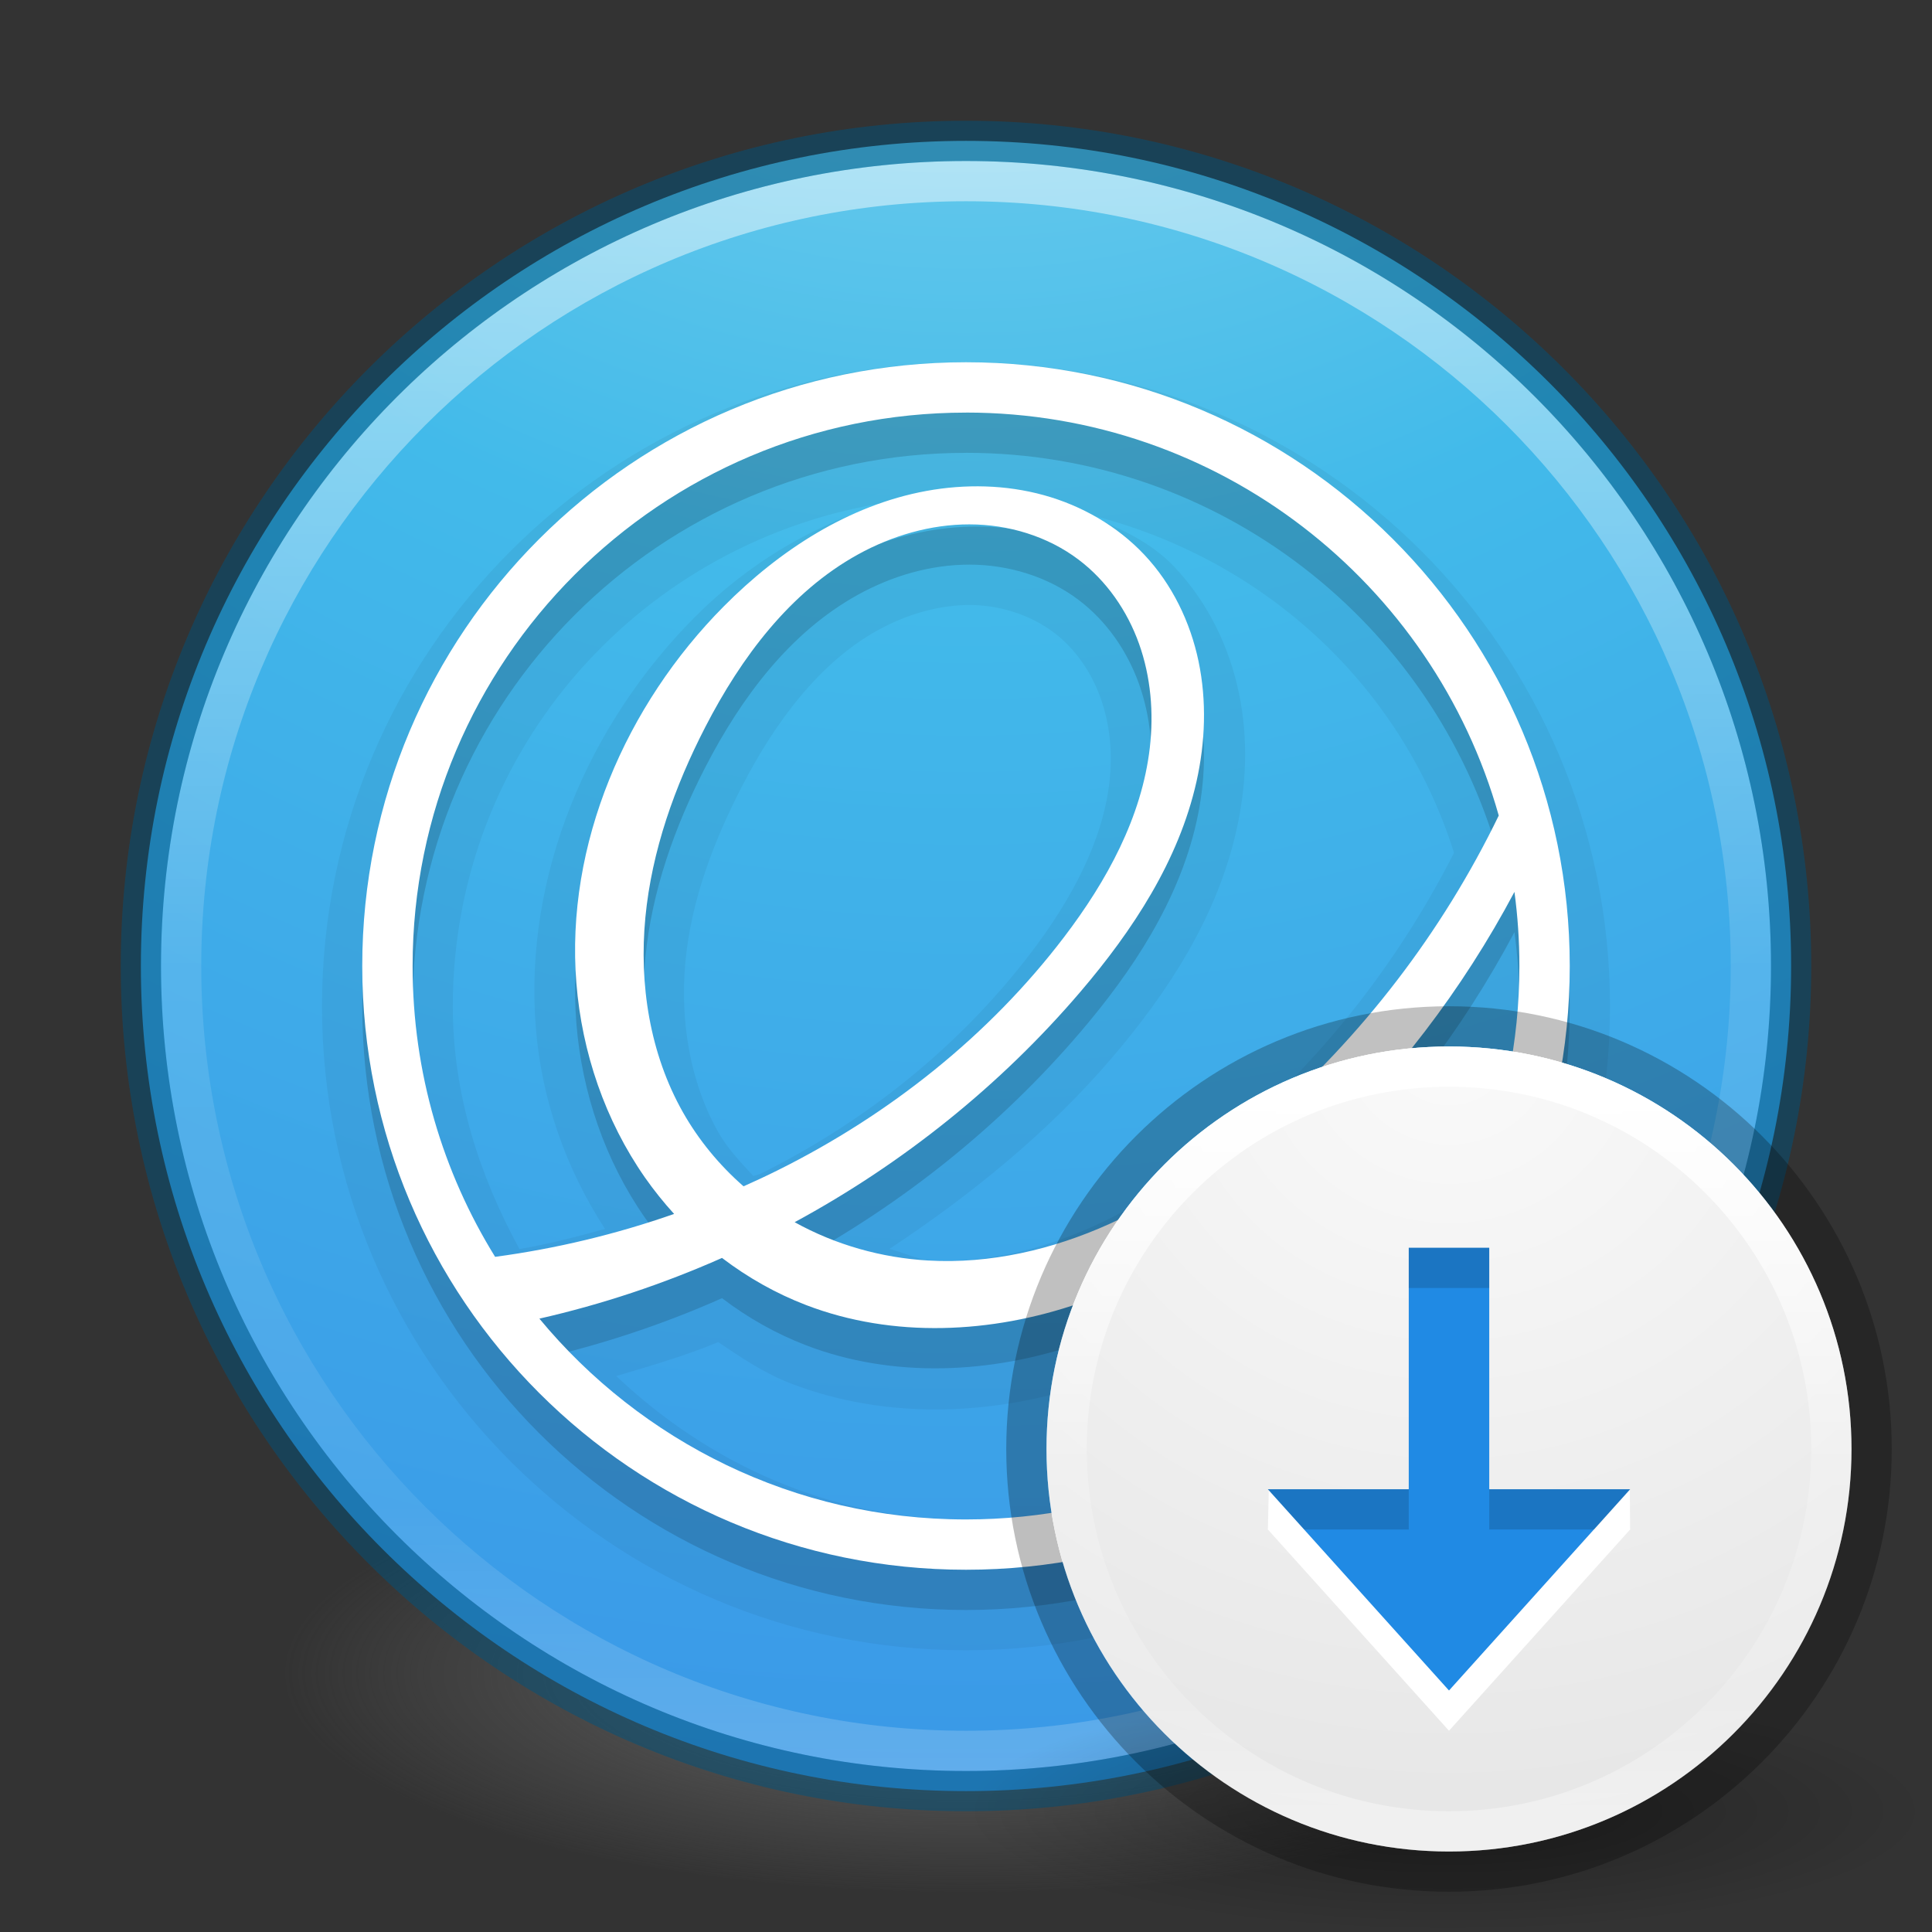 <?xml version="1.0" encoding="UTF-8" standalone="no"?>
<svg
   xmlns:dc="http://purl.org/dc/elements/1.1/"
   xmlns:cc="http://creativecommons.org/ns#"
   xmlns:rdf="http://www.w3.org/1999/02/22-rdf-syntax-ns#"
   xmlns:svg="http://www.w3.org/2000/svg"
   xmlns="http://www.w3.org/2000/svg"
   xmlns:xlink="http://www.w3.org/1999/xlink"
   xmlns:sodipodi="http://sodipodi.sourceforge.net/DTD/sodipodi-0.dtd"
   xmlns:inkscape="http://www.inkscape.org/namespaces/inkscape"
   version="1.1"
   width="48"
   height="48"
   id="svg4031"
   inkscape:version="0.91 r13725"
   sodipodi:docname="ubiquity.svg">
  <rect width="100%" height="100%" fill="#333333" stroke="none"/>
  <sodipodi:namedview
     pagecolor="#ffffff"
     bordercolor="#666666"
     borderopacity="1"
     objecttolerance="10"
     gridtolerance="10"
     guidetolerance="10"
     inkscape:pageopacity="0"
     inkscape:pageshadow="2"
     inkscape:window-width="640"
     inkscape:window-height="480"
     id="namedview63231" />
  <defs
     id="defs4033">
    <linearGradient
       id="linearGradient3820-7-2-1">
      <stop
         id="stop3822-2-6-3"
         style="stop-color:#3d3d3d;stop-opacity:1"
         offset="0" />
      <stop
         id="stop3864-8-7-7"
         style="stop-color:#686868;stop-opacity:0.498"
         offset="0.5" />
      <stop
         id="stop3824-1-2-5"
         style="stop-color:#686868;stop-opacity:0"
         offset="1" />
    </linearGradient>
    <radialGradient
       cx="99.157"
       cy="186.171"
       r="62.769"
       fx="99.157"
       fy="186.171"
       id="radialGradient3018"
       xlink:href="#linearGradient3820-7-2-1"
       gradientUnits="userSpaceOnUse"
       gradientTransform="matrix(0.271,0,0,0.088,-2.855,25.187)" />
    <linearGradient
       id="linearGradient4011-7">
      <stop
         id="stop4013-4"
         style="stop-color:#ffffff;stop-opacity:1"
         offset="0" />
      <stop
         id="stop4015-61"
         style="stop-color:#ffffff;stop-opacity:0.235"
         offset="0.508" />
      <stop
         id="stop4017-2"
         style="stop-color:#ffffff;stop-opacity:0.157"
         offset="0.835" />
      <stop
         id="stop4019-2"
         style="stop-color:#ffffff;stop-opacity:0.392"
         offset="1" />
    </linearGradient>
    <linearGradient
       id="linearGradient8838-4">
      <stop
         id="stop8840-4"
         style="stop-color:#000000;stop-opacity:1"
         offset="0" />
      <stop
         id="stop8842-8"
         style="stop-color:#000000;stop-opacity:0"
         offset="1" />
    </linearGradient>
    <linearGradient
       x1="71.204"
       y1="7.831"
       x2="71.204"
       y2="42.884"
       id="linearGradient3741"
       xlink:href="#linearGradient4011-7"
       gradientUnits="userSpaceOnUse"
       gradientTransform="matrix(0.514,0,0,0.514,-0.836,22.979)" />
    <radialGradient
       cx="62.625"
       cy="4.625"
       r="10.625"
       fx="62.625"
       fy="4.625"
       id="radialGradient3748"
       xlink:href="#linearGradient8838-4"
       gradientUnits="userSpaceOnUse"
       gradientTransform="matrix(1.129,0,0,0.282,-34.729,43.694)" />
    <linearGradient
       id="linearGradient4632-92-3-0-8-1-6-6">
      <stop
         id="stop4634-68-8-0-2-9-1-1"
         style="stop-color:#fafafa;stop-opacity:1"
         offset="0" />
      <stop
         id="stop4636-8-21-7-1-4-9-4"
         style="stop-color:#e1e1e1;stop-opacity:1"
         offset="1" />
    </linearGradient>
    <radialGradient
       r="20"
       fy="8.45"
       fx="6.275"
       cy="8.45"
       cx="6.275"
       gradientTransform="matrix(0,1.219,-1.289,-3.3177771e-8,46.896,18.351)"
       gradientUnits="userSpaceOnUse"
       id="radialGradient3398"
       xlink:href="#linearGradient4632-92-3-0-8-1-6-6" />
    <linearGradient
       y2="5.176"
       x2="-95.838"
       y1="54.2"
       x1="-95.838"
       gradientTransform="matrix(0.807,0,0,0.834,113.012,-2.359)"
       gradientUnits="userSpaceOnUse"
       id="linearGradient4200-6"
       xlink:href="#linearGradient3104-8-8-97-4-6-2-0-1-4-0-5-8-3-9-1" />
    <linearGradient
       id="linearGradient3104-8-8-97-4-6-2-0-1-4-0-5-8-3-9-1">
      <stop
         id="stop3106-5-4-3-5-0-1-61-9-2-7-3-3-2-6-9"
         style="stop-color:#000000;stop-opacity:0.322"
         offset="0" />
      <stop
         id="stop3108-4-3-7-8-2-4-01-9-9-0-6-4-3-7-7"
         style="stop-color:#000000;stop-opacity:0.278"
         offset="1" />
    </linearGradient>
    <linearGradient
       id="linearGradient2867-449-88-871-390-598-476-591-434-148-57-177-3-8-8">
      <stop
         offset="0"
         style="stop-color:#90dbec;stop-opacity:1"
         id="stop3750-8-9-0" />
      <stop
         offset="0.262"
         style="stop-color:#42baea;stop-opacity:1"
         id="stop3752-3-2-2" />
      <stop
         offset="0.705"
         style="stop-color:#3689e6;stop-opacity:1"
         id="stop3754-7-2-2" />
      <stop
         offset="1"
         style="stop-color:#2b63a0;stop-opacity:1"
         id="stop3756-9-3-05" />
    </linearGradient>
    <linearGradient
       id="linearGradient4011-8">
      <stop
         offset="0"
         style="stop-color:#ffffff;stop-opacity:1"
         id="stop4013-9" />
      <stop
         offset="0.508"
         style="stop-color:#ffffff;stop-opacity:0.235"
         id="stop4015-2" />
      <stop
         offset="0.835"
         style="stop-color:#ffffff;stop-opacity:0.157"
         id="stop4017-28" />
      <stop
         offset="1"
         style="stop-color:#ffffff;stop-opacity:0.392"
         id="stop4019-23" />
    </linearGradient>
    <linearGradient
       xlink:href="#linearGradient4011-8"
       id="linearGradient3540"
       gradientUnits="userSpaceOnUse"
       gradientTransform="matrix(1.054,0,0,1.054,-51.611,-2.728)"
       x1="71.204"
       y1="6.238"
       x2="71.204"
       y2="44.341" />
    <radialGradient
       xlink:href="#linearGradient2867-449-88-871-390-598-476-591-434-148-57-177-3-8-8"
       id="radialGradient3543"
       gradientUnits="userSpaceOnUse"
       gradientTransform="matrix(0,5,-5.289,-1.3609237e-7,68.694,-17.99)"
       cx="1.198"
       cy="8.45"
       fx="1.198"
       fy="8.45"
       r="20" />
  </defs>
  <path
     d="m 41,41.5 a 17,5.5 0 1 1 -34,0 17,5.5 0 1 1 34,0 z"
     id="path3818-0-5"
     style="fill:url(#radialGradient3018);fill-opacity:1;stroke:none" />
  <path
     d="M 24,3.5 C 12.689,3.5 3.5,12.689 3.5,24 3.5,35.311 12.689,44.5 24,44.5 35.311,44.5 44.5,35.311 44.5,24 44.5,12.689 35.311,3.5 24,3.5 z"
     id="path2555"
     style="color:#000000;fill:url(#radialGradient3543);fill-opacity:1;fill-rule:nonzero;stroke:none;stroke-width:1;marker:none;visibility:visible;display:inline;overflow:visible;enable-background:accumulate" />
  <path
     d="m 43.5,23.999 c 0,10.77 -8.731,19.501 -19.5,19.501 C 13.231,43.5 4.5,34.769 4.5,23.999 4.5,13.23 13.231,4.5 24,4.5 34.769,4.5 43.5,13.23 43.5,23.999 l 0,0 z"
     id="path8655-4"
     style="opacity:0.5;color:#000000;fill:none;stroke:url(#linearGradient3540);stroke-width:1;stroke-linecap:round;stroke-linejoin:round;stroke-miterlimit:4;stroke-opacity:1;stroke-dasharray:none;stroke-dashoffset:0;marker:none;visibility:visible;display:inline;overflow:visible;enable-background:accumulate" />
  <path
     d="M 24,3.5 C 12.689,3.5 3.5,12.689 3.5,24 3.5,35.311 12.689,44.5 24,44.5 35.311,44.5 44.5,35.311 44.5,24 44.5,12.689 35.311,3.5 24,3.5 z"
     id="path2555-6-0"
     style="opacity:0.5;color:#000000;fill:#000000;fill-opacity:0;fill-rule:nonzero;stroke:#00537d;stroke-width:1;stroke-linecap:round;stroke-linejoin:round;stroke-miterlimit:4;stroke-opacity:1;stroke-dasharray:none;stroke-dashoffset:0;marker:none;visibility:visible;display:inline;overflow:visible;enable-background:accumulate" />
  <path
     style="opacity:0.05;color:#000000;fill:#000000;fill-opacity:1;fill-rule:nonzero;stroke:none;stroke-width:1;marker:none;visibility:visible;display:inline;overflow:visible;enable-background:accumulate"
     id="path3324"
     d="M 24,9 C 15.168,9 8,16.168 8,25 8,33.832 15.168,41 24,41 32.832,41 40,33.832 40,25 40,16.168 32.832,9 24,9 z m -1.875,3.469 c -1.887,0.522 -3.558,1.548 -4.875,2.875 -2.626,2.646 -4.241,6.397 -3.938,10.188 0.143,1.783 0.743,3.497 1.719,5 -0.704,0.195 -1.404,0.378 -2.125,0.5 C 11.92,29.224 11.25,27.202 11.25,25 c 0,-6.401 4.732,-11.618 10.875,-12.531 z M 26.906,12.75 c 4.379,1.032 7.883,4.195 9.219,8.438 -1.331,2.615 -3.16,4.988 -5.375,6.906 -1.114,0.965 -2.3,1.792 -3.594,2.375 -1.285,0.579 -2.685,0.921 -4.031,0.844 -0.364,-0.021 -0.678,-0.206 -1.031,-0.281 2.03,-1.343 3.952,-2.901 5.531,-4.75 1.361,-1.594 2.601,-3.459 3.094,-5.656 0.245,-1.093 0.302,-2.257 0.062,-3.406 -0.239,-1.146 -0.76,-2.238 -1.594,-3.125 C 28.561,13.427 27.728,13.082 26.906,12.75 z m -2.812,2.281 c 0.764,0.001 1.523,0.256 2.094,0.688 0.517,0.39 0.925,0.975 1.156,1.625 0.23,0.645 0.304,1.35 0.219,2.094 -0.169,1.467 -0.948,2.918 -1.938,4.219 -1.764,2.318 -4.085,4.188 -6.719,5.5 -0.055,0.027 -0.13,0.035 -0.188,0.062 -0.317,-0.343 -0.645,-0.686 -0.875,-1.094 -0.698,-1.236 -0.955,-2.768 -0.812,-4.25 0.143,-1.489 0.681,-2.939 1.406,-4.344 0.836,-1.618 1.941,-3.084 3.375,-3.875 0.713,-0.393 1.514,-0.626 2.281,-0.625 z m 12.469,11.625 C 35.743,32.906 30.477,37.75 24,37.75 c -3.394,0 -6.406,-1.4 -8.688,-3.562 0.852,-0.256 1.709,-0.5 2.531,-0.844 0.575,0.389 1.149,0.777 1.812,1.031 2.43,0.932 5.131,0.789 7.5,-0.031 2.361,-0.818 4.396,-2.261 6.156,-3.906 1.217,-1.138 2.273,-2.431 3.25,-3.781 z" />
  <path
     d="m 24,10 c -8.284,0 -15,6.716 -15,15 C 9,33.284 15.716,40 24,40 c 8.284,0 15,-6.716 15,-15 0,-8.284 -6.716,-15 -15,-15 z m 0,1.25 c 6.298,0 11.608,4.235 13.236,10.012 -1.402,2.893 -3.398,5.497 -5.828,7.602 -1.167,1.011 -2.442,1.912 -3.85,2.547 -1.408,0.635 -2.957,0.995 -4.498,0.906 -1.158,-0.066 -2.303,-0.389 -3.317,-0.952 2.689,-1.457 5.114,-3.399 7.1,-5.725 1.303,-1.527 2.444,-3.262 2.883,-5.22 0.22,-0.979 0.257,-2.005 0.052,-2.987 -0.205,-0.982 -0.659,-1.919 -1.347,-2.65 -0.672,-0.714 -1.553,-1.22 -2.498,-1.481 -0.945,-0.261 -1.951,-0.281 -2.916,-0.105 -1.929,0.353 -3.651,1.474 -5.033,2.866 -2.435,2.453 -3.94,5.915 -3.664,9.361 0.138,1.723 0.715,3.416 1.705,4.833 0.221,0.316 0.464,0.618 0.723,0.903 -1.441,0.504 -2.933,0.863 -4.447,1.066 -1.299,-2.1 -2.05,-4.574 -2.05,-7.225 0,-7.594 6.156,-13.75 13.75,-13.75 z m 0.087,2.778 c 0.967,0.001 1.94,0.294 2.711,0.877 0.695,0.525 1.21,1.272 1.502,2.092 0.292,0.82 0.367,1.711 0.267,2.577 -0.199,1.73 -1.072,3.317 -2.127,4.703 -1.867,2.454 -4.349,4.419 -7.109,5.794 -0.283,0.141 -0.57,0.275 -0.858,0.403 -0.601,-0.526 -1.115,-1.149 -1.508,-1.844 -0.82,-1.452 -1.09,-3.176 -0.931,-4.836 0.159,-1.66 0.729,-3.259 1.494,-4.741 0.887,-1.718 2.096,-3.344 3.789,-4.278 0.846,-0.467 1.804,-0.748 2.77,-0.747 z m 13.539,9.131 C 37.707,23.761 37.75,24.376 37.75,25 37.75,32.594 31.594,38.75 24,38.75 c -4.265,0 -8.076,-1.942 -10.598,-4.989 1.557,-0.354 3.078,-0.861 4.537,-1.508 0.638,0.486 1.343,0.885 2.092,1.172 2.158,0.827 4.607,0.707 6.791,-0.048 2.184,-0.756 4.12,-2.113 5.808,-3.691 2.011,-1.88 3.706,-4.095 4.997,-6.527 z"
     id="path2993-8"
     style="color:#000000;fill:#000000;fill-opacity:1;fill-rule:nonzero;stroke:none;stroke-width:1;marker:none;visibility:visible;display:inline;overflow:visible;enable-background:accumulate;opacity:0.15" />
  <path
     d="m 24,9 c -8.284,0 -15,6.716 -15,15 0,8.284 6.716,15 15,15 8.284,0 15,-6.716 15,-15 C 39,15.716 32.284,9 24,9 z m 0,1.25 c 6.298,0 11.608,4.235 13.236,10.012 -1.402,2.893 -3.398,5.497 -5.828,7.602 -1.167,1.011 -2.442,1.912 -3.85,2.547 -1.408,0.635 -2.957,0.995 -4.498,0.906 -1.158,-0.066 -2.303,-0.389 -3.317,-0.952 2.689,-1.457 5.114,-3.399 7.1,-5.725 1.303,-1.527 2.444,-3.262 2.883,-5.22 0.22,-0.979 0.257,-2.005 0.052,-2.987 -0.205,-0.982 -0.659,-1.919 -1.347,-2.65 -0.672,-0.714 -1.553,-1.22 -2.498,-1.481 -0.945,-0.261 -1.951,-0.281 -2.916,-0.105 -1.929,0.353 -3.651,1.474 -5.033,2.866 -2.435,2.453 -3.94,5.915 -3.664,9.361 0.138,1.723 0.715,3.416 1.705,4.833 0.221,0.316 0.464,0.618 0.723,0.903 -1.441,0.504 -2.933,0.863 -4.447,1.066 -1.299,-2.1 -2.05,-4.574 -2.05,-7.225 0,-7.594 6.156,-13.75 13.75,-13.75 z m 0.087,2.778 c 0.967,0.001 1.94,0.294 2.711,0.877 0.695,0.525 1.21,1.272 1.502,2.092 0.292,0.82 0.367,1.711 0.267,2.577 -0.199,1.73 -1.072,3.317 -2.127,4.703 -1.867,2.454 -4.349,4.419 -7.109,5.794 -0.283,0.141 -0.57,0.275 -0.858,0.403 -0.601,-0.526 -1.115,-1.149 -1.508,-1.844 -0.82,-1.452 -1.09,-3.176 -0.931,-4.836 0.159,-1.66 0.729,-3.259 1.494,-4.741 0.887,-1.718 2.096,-3.344 3.789,-4.278 0.846,-0.467 1.804,-0.748 2.77,-0.747 z m 13.539,9.131 c 0.081,0.602 0.123,1.216 0.123,1.841 0,7.594 -6.156,13.75 -13.75,13.75 -4.265,0 -8.076,-1.942 -10.598,-4.989 1.557,-0.354 3.078,-0.861 4.537,-1.508 0.638,0.486 1.343,0.885 2.092,1.172 2.158,0.827 4.607,0.707 6.791,-0.048 2.184,-0.756 4.12,-2.113 5.808,-3.691 2.011,-1.88 3.706,-4.095 4.997,-6.527 z"
     id="path2993"
     style="color:#000000;fill:#ffffff;fill-opacity:1;fill-rule:nonzero;stroke:none;stroke-width:1;marker:none;visibility:visible;display:inline;overflow:visible;enable-background:accumulate" />
  <path
     d="m 48,45 c 0,1.657 -5.373,3 -12,3 -6.627,0 -12,-1.343 -12,-3 0,-1.657 5.373,-3 12,-3 6.627,0 12,1.343 12,3 l 0,0 z"
     id="path8836-2"
     style="opacity:0.3;fill:url(#radialGradient3748);fill-opacity:1;fill-rule:evenodd;stroke:none;stroke-width:1;marker:none;visibility:visible;display:inline;overflow:visible" />
  <path
     d="M 36,25.5 C 30.206,25.5 25.5,30.206 25.5,36 c 0,5.794 4.706,10.5 10.5,10.5 C 41.794,46.5 46.5,41.794 46.5,36 46.5,30.206 41.794,25.5 36,25.5 z"
     id="path2555-6-4"
     style="opacity:0.8;color:#000000;fill:none;fill-opacity:0;fill-rule:nonzero;stroke:url(#linearGradient4200-6);stroke-width:1;stroke-linecap:butt;stroke-linejoin:miter;stroke-miterlimit:4;stroke-opacity:1;stroke-dasharray:none;stroke-dashoffset:0;marker:none;visibility:visible;display:inline;overflow:visible;enable-background:accumulate" />
  <path
     d="M 36,26 C 30.482,26 26,30.482 26,36 26,41.518 30.482,46 36,46 41.518,46 46,41.518 46,36 46,30.482 41.518,26 36,26 z"
     id="path2555-03"
     style="color:#000000;fill:url(#radialGradient3398);fill-opacity:1;fill-rule:nonzero;stroke:none;stroke-width:1;marker:none;visibility:visible;display:inline;overflow:visible;enable-background:accumulate" />
  <path
     d="M 31.523,37 31.5,38 l 4.5,5 4.5,-5 -0.008,-1 z"
     id="rect3005-5-6"
     style="color:#000000;fill:#ffffff;fill-opacity:1;fill-rule:nonzero;stroke:none;stroke-width:1;marker:none;visibility:visible;display:inline;overflow:visible;enable-background:accumulate" />
  <path
     d="m 35,31 0,6 -3.5,0 4.5,5 4.5,-5 -3.5,0 0,-6 z"
     id="rect3005-5"
     style="color:#000000;fill:#208ae4;fill-opacity:1;fill-rule:nonzero;stroke:none;stroke-width:1;marker:none;visibility:visible;display:inline;overflow:visible;enable-background:accumulate" />
  <path
     style="opacity:0.15;color:#000000;fill:#000000;fill-opacity:1;fill-rule:nonzero;stroke:none;stroke-width:1;marker:none;visibility:visible;display:inline;overflow:visible;enable-background:accumulate"
     d="m 35,31 0,1 2,0 0,-1 z m -3.5,6 0.903,1 L 35,38 35,37 z m 5.5,0 0,1 2.607,0 L 40.5,37 z"
     id="rect4305" />
  <path
     d="M 45.5,36 C 45.5,41.247 41.246,45.5 36,45.5 30.753,45.5 26.5,41.246 26.5,36 c 0,-5.247 4.253,-9.5 9.5,-9.5 5.246,0 9.5,4.253 9.5,9.5 l 0,0 z"
     id="path8655-6-4"
     style="opacity:1;color:#000000;fill:none;stroke:url(#linearGradient3741);stroke-width:1;stroke-linecap:round;stroke-linejoin:round;stroke-miterlimit:4;stroke-opacity:1;stroke-dasharray:none;stroke-dashoffset:0;marker:none;visibility:visible;display:inline;overflow:visible;enable-background:accumulate" />
</svg>
